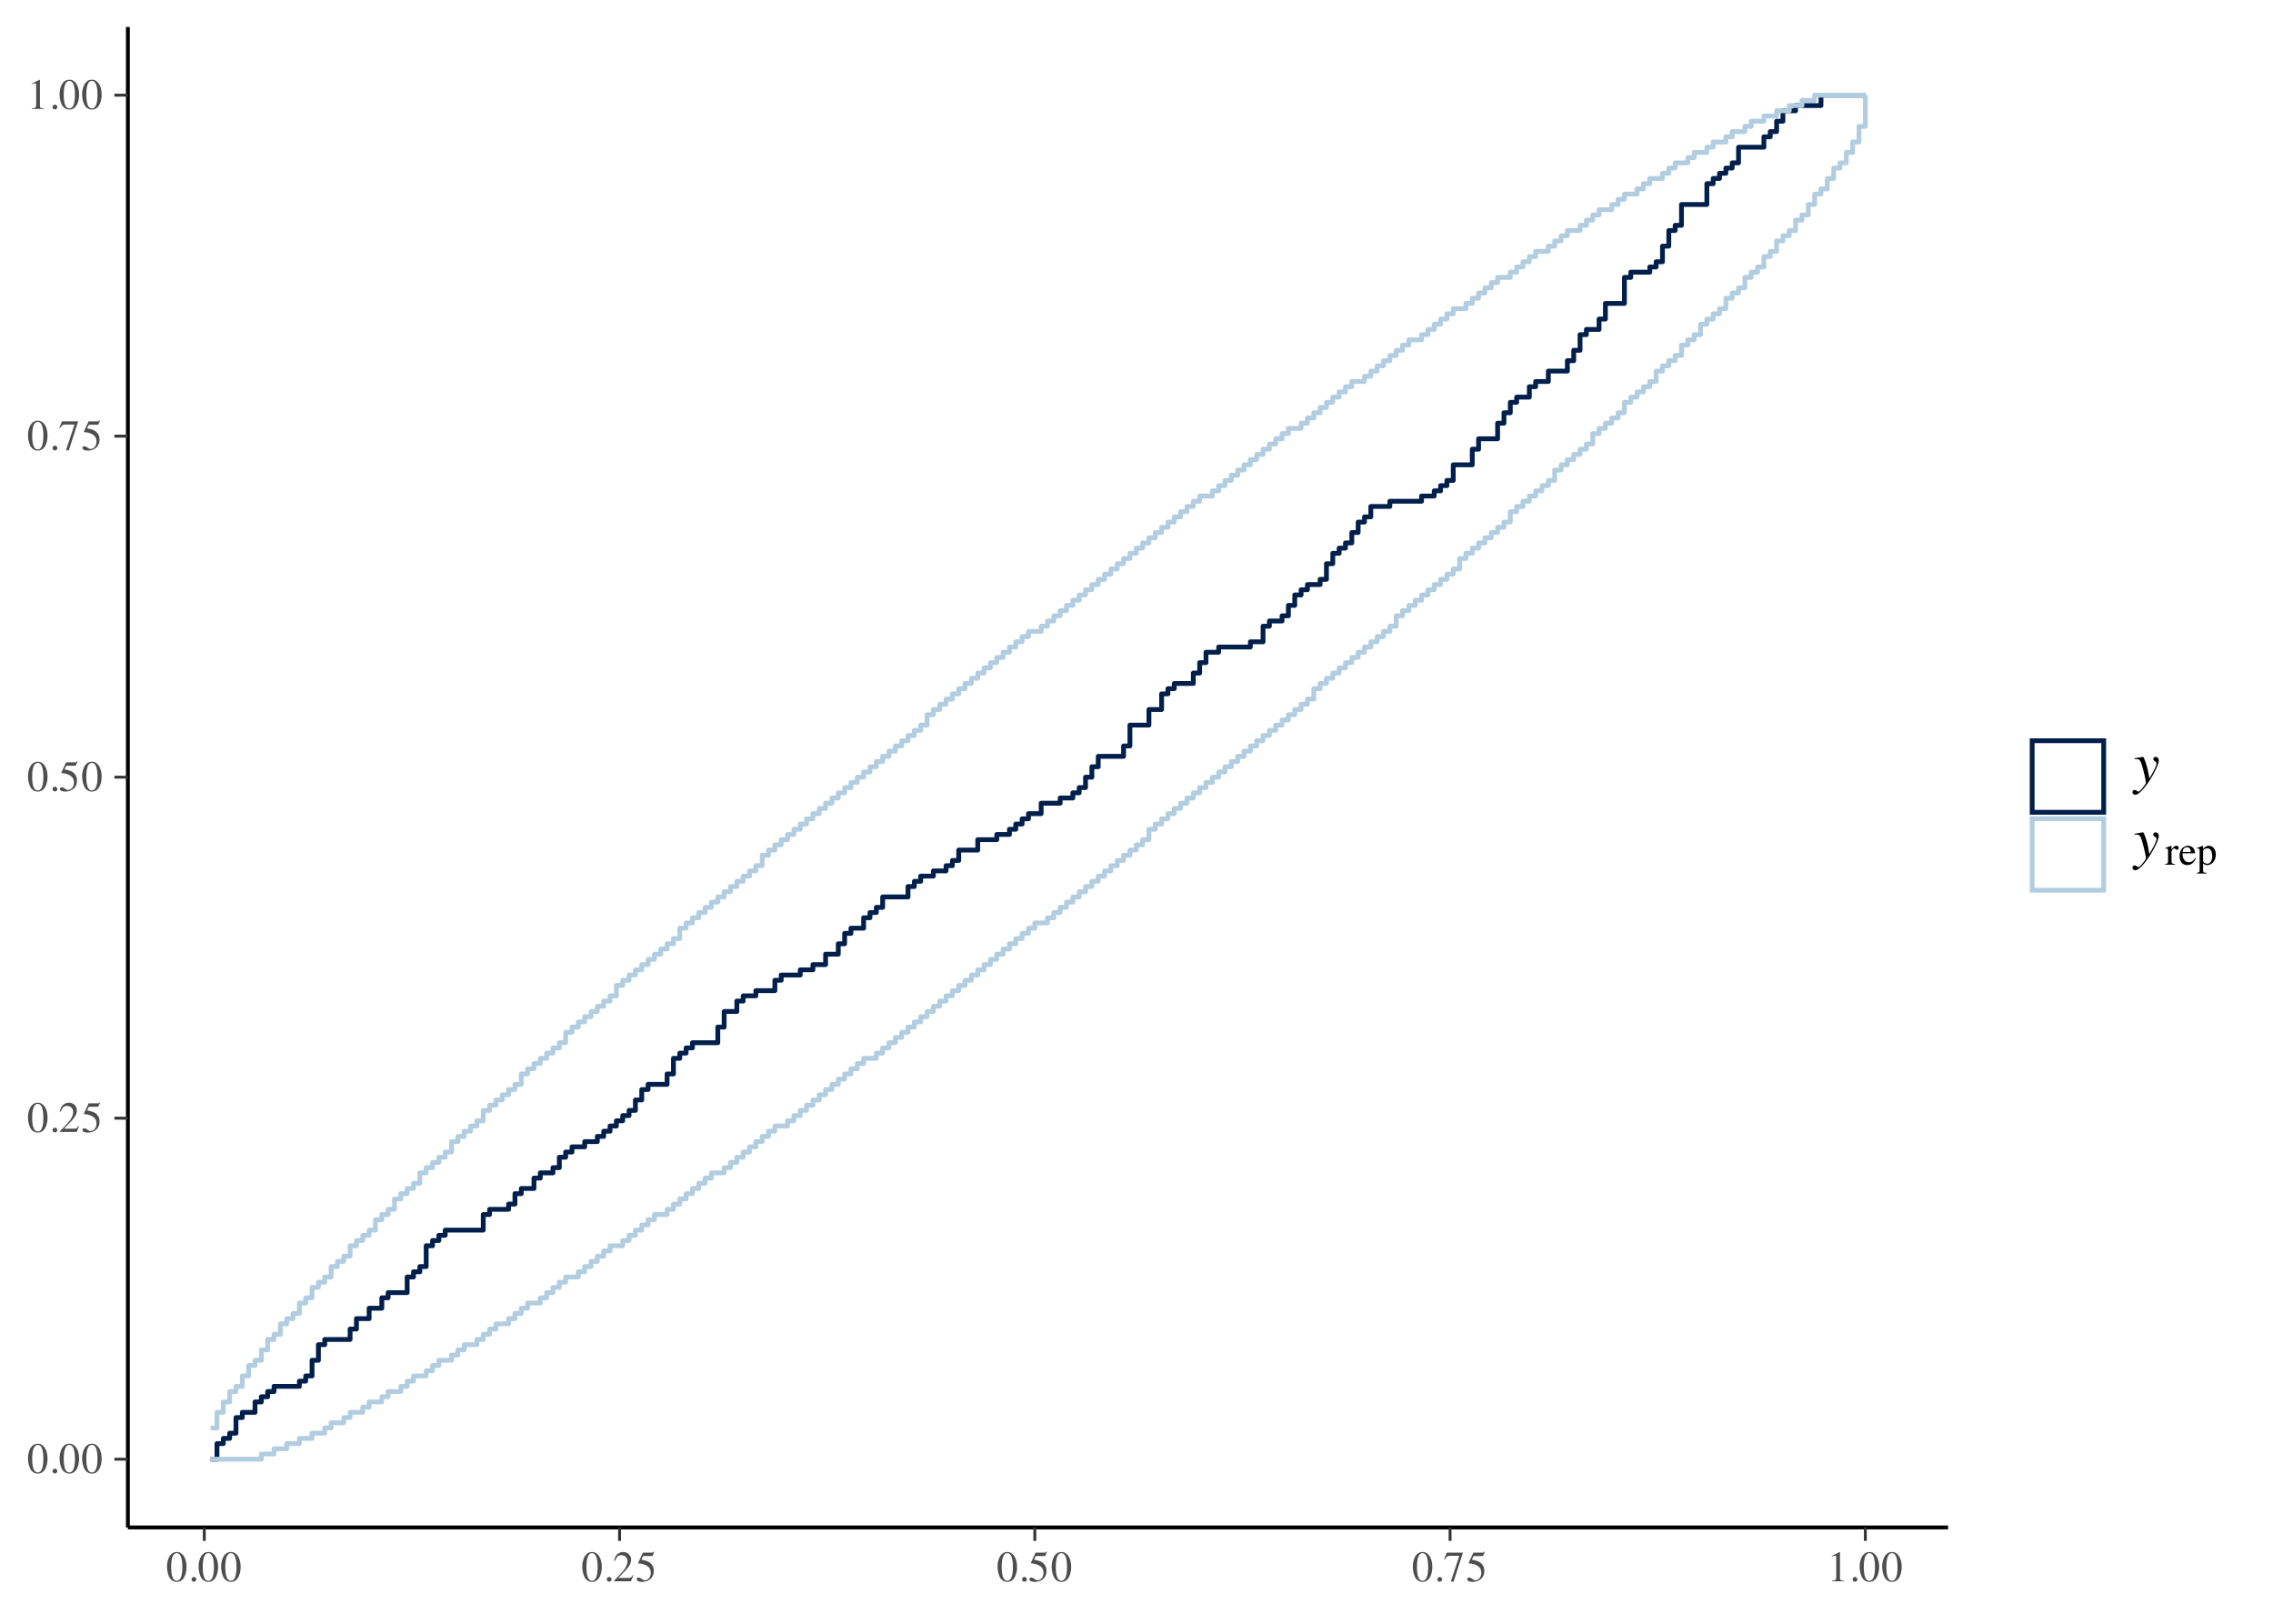 <?xml version="1.0" encoding="UTF-8"?>
<svg xmlns="http://www.w3.org/2000/svg" xmlns:xlink="http://www.w3.org/1999/xlink" width="504pt" height="360pt" viewBox="0 0 504 360" version="1.1">
<defs>
<g>
<symbol overflow="visible" id="glyph0-0">
<path style="stroke:none;" d=""/>
</symbol>
<symbol overflow="visible" id="glyph0-1">
<path style="stroke:none;" d="M 2.438 -6.484 C 1.906 -6.484 1.5 -6.328 1.156 -5.984 C 0.594 -5.453 0.234 -4.344 0.234 -3.219 C 0.234 -2.172 0.547 -1.062 1 -0.516 C 1.359 -0.094 1.844 0.141 2.391 0.141 C 2.891 0.141 3.297 -0.031 3.641 -0.359 C 4.203 -0.891 4.562 -2 4.562 -3.172 C 4.562 -5.125 3.688 -6.484 2.438 -6.484 Z M 2.406 -6.234 C 3.219 -6.234 3.641 -5.156 3.641 -3.141 C 3.641 -1.141 3.219 -0.109 2.391 -0.109 C 1.578 -0.109 1.156 -1.141 1.156 -3.141 C 1.156 -5.188 1.578 -6.234 2.406 -6.234 Z M 2.406 -6.234 "/>
</symbol>
<symbol overflow="visible" id="glyph0-2">
<path style="stroke:none;" d="M 1.203 -0.953 C 0.906 -0.953 0.672 -0.719 0.672 -0.406 C 0.672 -0.141 0.906 0.109 1.188 0.109 C 1.484 0.109 1.734 -0.125 1.734 -0.406 C 1.734 -0.703 1.484 -0.953 1.203 -0.953 Z M 1.203 -0.953 "/>
</symbol>
<symbol overflow="visible" id="glyph0-3">
<path style="stroke:none;" d="M 4.562 -1.312 L 4.438 -1.359 C 4.078 -0.812 3.969 -0.734 3.516 -0.734 L 1.234 -0.734 L 2.844 -2.422 C 3.688 -3.312 4.062 -4.031 4.062 -4.781 C 4.062 -5.75 3.297 -6.484 2.297 -6.484 C 1.766 -6.484 1.266 -6.281 0.906 -5.891 C 0.609 -5.562 0.453 -5.25 0.297 -4.578 L 0.5 -4.531 C 0.875 -5.469 1.219 -5.781 1.891 -5.781 C 2.703 -5.781 3.25 -5.234 3.25 -4.422 C 3.25 -3.672 2.797 -2.781 2 -1.922 L 0.281 -0.109 L 0.281 0 L 4.031 0 Z M 4.562 -1.312 "/>
</symbol>
<symbol overflow="visible" id="glyph0-4">
<path style="stroke:none;" d="M 1.734 -5.594 L 3.609 -5.594 C 3.781 -5.594 3.812 -5.609 3.844 -5.672 L 4.203 -6.531 L 4.109 -6.594 C 3.969 -6.406 3.891 -6.344 3.672 -6.344 L 1.672 -6.344 L 0.625 -4.078 C 0.609 -4.062 0.609 -4.047 0.609 -4.031 C 0.609 -3.969 0.656 -3.953 0.734 -3.953 C 1.031 -3.953 1.406 -3.891 1.812 -3.766 C 2.922 -3.406 3.422 -2.828 3.422 -1.859 C 3.422 -0.938 2.844 -0.219 2.078 -0.219 C 1.891 -0.219 1.734 -0.281 1.453 -0.5 C 1.141 -0.734 0.938 -0.812 0.703 -0.812 C 0.438 -0.812 0.312 -0.703 0.312 -0.453 C 0.312 -0.094 0.75 0.141 1.484 0.141 C 2.281 0.141 2.969 -0.125 3.453 -0.609 C 3.891 -1.047 4.094 -1.594 4.094 -2.328 C 4.094 -3.016 3.906 -3.453 3.438 -3.938 C 3.016 -4.359 2.469 -4.578 1.328 -4.781 Z M 1.734 -5.594 "/>
</symbol>
<symbol overflow="visible" id="glyph0-5">
<path style="stroke:none;" d="M 4.312 -6.344 L 0.766 -6.344 L 0.188 -4.938 L 0.359 -4.859 C 0.75 -5.5 0.938 -5.625 1.469 -5.641 L 3.547 -5.641 L 1.656 0.078 L 2.281 0.078 L 4.312 -6.203 Z M 4.312 -6.344 "/>
</symbol>
<symbol overflow="visible" id="glyph0-6">
<path style="stroke:none;" d="M 1.125 0 L 3.781 0 L 3.781 -0.141 C 3.047 -0.141 2.875 -0.25 2.875 -0.703 L 2.875 -6.469 L 2.797 -6.484 L 1.062 -5.609 L 1.062 -5.484 C 1.438 -5.625 1.672 -5.688 1.75 -5.688 C 1.953 -5.688 2.047 -5.547 2.047 -5.234 L 2.047 -0.891 C 2.031 -0.281 1.859 -0.156 1.125 -0.141 Z M 1.125 0 "/>
</symbol>
<symbol overflow="visible" id="glyph1-0">
<path style="stroke:none;" d=""/>
</symbol>
<symbol overflow="visible" id="glyph1-1">
<path style="stroke:none;" d="M 0.188 -5.203 C 0.344 -5.234 0.453 -5.25 0.594 -5.25 C 1.125 -5.25 1.375 -5.047 1.641 -4.344 C 1.984 -3.375 2.672 -0.594 2.672 -0.109 C 2.672 0.109 2.578 0.312 2.391 0.562 C 2.031 1.047 1.734 1.406 1.578 1.578 C 1.297 1.859 1.156 1.969 0.984 1.969 C 0.891 1.969 0.812 1.922 0.672 1.812 C 0.484 1.656 0.344 1.594 0.188 1.594 C -0.094 1.594 -0.312 1.812 -0.312 2.109 C -0.312 2.438 -0.031 2.672 0.344 2.672 C 1.188 2.672 2.875 0.734 4.297 -1.844 C 5.172 -3.438 5.531 -4.375 5.531 -5.016 C 5.531 -5.406 5.219 -5.734 4.828 -5.734 C 4.531 -5.734 4.312 -5.531 4.312 -5.25 C 4.312 -5.047 4.422 -4.906 4.688 -4.75 C 4.922 -4.609 5.016 -4.484 5.016 -4.297 C 5.016 -3.781 4.547 -2.781 3.438 -0.938 L 3.172 -2.438 C 2.984 -3.594 2.25 -5.734 2.047 -5.734 L 2 -5.734 C 1.969 -5.719 1.938 -5.719 1.891 -5.719 C 1.781 -5.703 1.297 -5.625 0.609 -5.5 C 0.547 -5.484 0.375 -5.453 0.188 -5.422 Z M 0.188 -5.203 "/>
</symbol>
<symbol overflow="visible" id="glyph2-0">
<path style="stroke:none;" d=""/>
</symbol>
<symbol overflow="visible" id="glyph2-1">
<path style="stroke:none;" d="M 0.047 0 L 2.234 0 L 2.234 -0.141 C 1.625 -0.156 1.469 -0.281 1.453 -0.812 L 1.453 -2.859 C 1.453 -3.156 1.844 -3.609 2.094 -3.609 C 2.141 -3.609 2.234 -3.562 2.328 -3.469 C 2.469 -3.344 2.578 -3.297 2.688 -3.297 C 2.906 -3.297 3.047 -3.453 3.047 -3.703 C 3.047 -4 2.859 -4.188 2.547 -4.188 C 2.172 -4.188 1.906 -3.984 1.453 -3.328 L 1.453 -4.172 L 1.406 -4.188 C 0.906 -3.984 0.578 -3.859 0.062 -3.688 L 0.062 -3.547 C 0.188 -3.578 0.266 -3.578 0.375 -3.578 C 0.609 -3.578 0.688 -3.438 0.688 -3.031 L 0.688 -0.766 C 0.672 -0.297 0.625 -0.234 0.047 -0.141 Z M 0.047 0 "/>
</symbol>
<symbol overflow="visible" id="glyph2-2">
<path style="stroke:none;" d="M 3.703 -1.484 C 3.281 -0.797 2.875 -0.531 2.297 -0.531 C 1.781 -0.531 1.391 -0.797 1.125 -1.312 C 0.969 -1.672 0.906 -1.953 0.875 -2.516 L 3.688 -2.516 C 3.609 -3.109 3.516 -3.375 3.297 -3.672 C 3.016 -3.984 2.594 -4.188 2.125 -4.188 C 1.672 -4.188 1.25 -4.016 0.906 -3.703 C 0.469 -3.344 0.234 -2.688 0.234 -1.953 C 0.234 -0.688 0.875 0.094 1.922 0.094 C 2.797 0.094 3.469 -0.453 3.859 -1.422 Z M 0.906 -2.812 C 1 -3.516 1.312 -3.859 1.859 -3.859 C 2.422 -3.859 2.641 -3.594 2.75 -2.812 Z M 0.906 -2.812 "/>
</symbol>
<symbol overflow="visible" id="glyph2-3">
<path style="stroke:none;" d="M 0.047 1.969 L 2.25 1.969 L 2.25 1.812 C 1.562 1.797 1.453 1.703 1.453 1.125 L 1.453 -0.297 C 1.766 0 1.984 0.094 2.359 0.094 C 3.453 0.094 4.281 -0.922 4.281 -2.25 C 4.281 -3.375 3.641 -4.188 2.75 -4.188 C 2.25 -4.188 1.844 -3.969 1.453 -3.469 L 1.453 -4.172 L 1.391 -4.188 C 0.906 -3.984 0.578 -3.875 0.078 -3.719 L 0.078 -3.578 C 0.156 -3.578 0.219 -3.578 0.312 -3.578 C 0.625 -3.578 0.688 -3.484 0.688 -3.062 L 0.688 1.188 C 0.688 1.672 0.578 1.766 0.047 1.812 Z M 1.453 -3.031 C 1.453 -3.312 1.953 -3.641 2.375 -3.641 C 3.047 -3.641 3.484 -2.953 3.484 -1.875 C 3.484 -0.875 3.047 -0.203 2.391 -0.203 C 1.969 -0.203 1.453 -0.531 1.453 -0.797 Z M 1.453 -3.031 "/>
</symbol>
</g>
</defs>
<g id="surface60">
<rect x="0" y="0" width="504" height="360" style="fill:rgb(100%,100%,100%);fill-opacity:1;stroke:none;"/>
<path style="fill:none;stroke-width:1.067;stroke-linecap:butt;stroke-linejoin:round;stroke:rgb(0.392%,12.157%,29.412%);stroke-opacity:1;stroke-miterlimit:10;" d="M 46.703 323.52 L 48.109 323.52 L 48.109 320.059 L 49.516 320.059 L 49.516 318.906 L 50.922 318.906 L 50.922 317.75 L 52.324 317.75 L 52.324 314.289 L 53.73 314.289 L 53.73 313.133 L 56.543 313.133 L 56.543 310.824 L 57.949 310.824 L 57.949 309.672 L 59.355 309.672 L 59.355 308.516 L 60.762 308.516 L 60.762 307.363 L 66.383 307.363 L 66.383 306.207 L 67.789 306.207 L 67.789 305.055 L 69.195 305.055 L 69.195 301.59 L 70.602 301.59 L 70.602 298.129 L 72.008 298.129 L 72.008 296.973 L 77.629 296.973 L 77.629 294.664 L 79.035 294.664 L 79.035 292.355 L 81.848 292.355 L 81.848 290.047 L 84.66 290.047 L 84.66 287.738 L 86.062 287.738 L 86.062 286.586 L 90.281 286.586 L 90.281 283.121 L 91.688 283.121 L 91.688 281.969 L 93.094 281.969 L 93.094 280.812 L 94.5 280.812 L 94.5 276.195 L 95.906 276.195 L 95.906 275.043 L 97.309 275.043 L 97.309 273.887 L 98.715 273.887 L 98.715 272.734 L 107.152 272.734 L 107.152 269.27 L 108.559 269.27 L 108.559 268.117 L 112.773 268.117 L 112.773 266.961 L 114.18 266.961 L 114.18 264.652 L 115.586 264.652 L 115.586 263.5 L 118.398 263.5 L 118.398 261.191 L 119.805 261.191 L 119.805 260.035 L 122.613 260.035 L 122.613 258.883 L 124.02 258.883 L 124.02 256.574 L 125.426 256.574 L 125.426 255.418 L 126.832 255.418 L 126.832 254.266 L 129.645 254.266 L 129.645 253.109 L 132.453 253.109 L 132.453 251.957 L 133.859 251.957 L 133.859 250.801 L 135.266 250.801 L 135.266 249.648 L 136.672 249.648 L 136.672 248.492 L 138.078 248.492 L 138.078 247.34 L 139.484 247.34 L 139.484 246.184 L 140.891 246.184 L 140.891 243.875 L 142.297 243.875 L 142.297 241.566 L 143.699 241.566 L 143.699 240.414 L 147.918 240.414 L 147.918 238.105 L 149.324 238.105 L 149.324 234.641 L 150.73 234.641 L 150.73 233.488 L 152.137 233.488 L 152.137 232.332 L 153.543 232.332 L 153.543 231.18 L 159.164 231.18 L 159.164 227.715 L 160.57 227.715 L 160.57 224.254 L 163.383 224.254 L 163.383 221.945 L 164.789 221.945 L 164.789 220.789 L 167.598 220.789 L 167.598 219.637 L 171.816 219.637 L 171.816 217.328 L 173.223 217.328 L 173.223 216.172 L 177.441 216.172 L 177.441 215.02 L 180.25 215.02 L 180.25 213.863 L 183.062 213.863 L 183.062 211.555 L 185.875 211.555 L 185.875 209.246 L 187.281 209.246 L 187.281 206.938 L 188.688 206.938 L 188.688 205.785 L 191.496 205.785 L 191.496 203.477 L 192.902 203.477 L 192.902 202.32 L 194.309 202.32 L 194.309 201.168 L 195.715 201.168 L 195.715 198.859 L 201.336 198.859 L 201.336 196.551 L 202.742 196.551 L 202.742 195.395 L 204.148 195.395 L 204.148 194.242 L 206.961 194.242 L 206.961 193.086 L 209.773 193.086 L 209.773 191.934 L 211.18 191.934 L 211.18 190.777 L 212.582 190.777 L 212.582 188.469 L 216.801 188.469 L 216.801 186.16 L 221.02 186.16 L 221.02 185.008 L 223.828 185.008 L 223.828 183.852 L 225.234 183.852 L 225.234 182.699 L 226.641 182.699 L 226.641 181.543 L 228.047 181.543 L 228.047 180.391 L 230.859 180.391 L 230.859 178.082 L 235.074 178.082 L 235.074 176.926 L 237.887 176.926 L 237.887 175.773 L 239.293 175.773 L 239.293 174.617 L 240.699 174.617 L 240.699 172.309 L 242.105 172.309 L 242.105 170 L 243.512 170 L 243.512 167.691 L 249.133 167.691 L 249.133 165.383 L 250.539 165.383 L 250.539 160.766 L 254.758 160.766 L 254.758 157.305 L 257.57 157.305 L 257.57 153.84 L 258.973 153.84 L 258.973 152.688 L 260.379 152.688 L 260.379 151.531 L 264.598 151.531 L 264.598 149.223 L 266.004 149.223 L 266.004 146.914 L 267.41 146.914 L 267.41 144.605 L 270.219 144.605 L 270.219 143.453 L 277.25 143.453 L 277.25 142.297 L 280.062 142.297 L 280.062 138.836 L 281.465 138.836 L 281.465 137.68 L 284.277 137.68 L 284.277 136.527 L 285.684 136.527 L 285.684 134.219 L 287.09 134.219 L 287.09 131.91 L 288.496 131.91 L 288.496 130.754 L 289.902 130.754 L 289.902 129.602 L 292.711 129.602 L 292.711 128.445 L 294.117 128.445 L 294.117 124.984 L 295.523 124.984 L 295.523 122.676 L 296.93 122.676 L 296.93 121.523 L 298.336 121.523 L 298.336 120.367 L 299.742 120.367 L 299.742 118.059 L 301.148 118.059 L 301.148 115.75 L 302.555 115.75 L 302.555 114.598 L 303.957 114.598 L 303.957 112.289 L 308.176 112.289 L 308.176 111.133 L 315.207 111.133 L 315.207 109.98 L 318.016 109.98 L 318.016 108.824 L 319.422 108.824 L 319.422 107.672 L 320.828 107.672 L 320.828 106.516 L 322.234 106.516 L 322.234 103.055 L 326.453 103.055 L 326.453 99.59 L 327.855 99.59 L 327.855 97.281 L 332.074 97.281 L 332.074 93.82 L 333.48 93.82 L 333.48 91.512 L 334.887 91.512 L 334.887 89.203 L 336.293 89.203 L 336.293 88.047 L 339.102 88.047 L 339.102 85.738 L 340.508 85.738 L 340.508 84.586 L 343.32 84.586 L 343.32 82.277 L 347.539 82.277 L 347.539 79.969 L 348.945 79.969 L 348.945 77.66 L 350.348 77.66 L 350.348 74.195 L 351.754 74.195 L 351.754 73.043 L 354.566 73.043 L 354.566 70.734 L 355.973 70.734 L 355.973 67.27 L 360.191 67.27 L 360.191 61.5 L 361.594 61.5 L 361.594 60.344 L 365.812 60.344 L 365.812 59.191 L 367.219 59.191 L 367.219 58.035 L 368.625 58.035 L 368.625 54.574 L 370.031 54.574 L 370.031 51.109 L 371.438 51.109 L 371.438 49.957 L 372.84 49.957 L 372.84 45.34 L 378.465 45.34 L 378.465 40.723 L 379.871 40.723 L 379.871 39.566 L 381.277 39.566 L 381.277 38.414 L 382.684 38.414 L 382.684 37.258 L 384.09 37.258 L 384.09 36.105 L 385.492 36.105 L 385.492 32.641 L 391.117 32.641 L 391.117 30.332 L 392.523 30.332 L 392.523 29.18 L 393.93 29.18 L 393.93 26.871 L 395.336 26.871 L 395.336 24.562 L 398.145 24.562 L 398.145 23.406 L 403.77 23.406 L 403.77 21.098 L 413.609 21.098 "/>
<path style="fill:none;stroke-width:1.067;stroke-linecap:butt;stroke-linejoin:round;stroke:rgb(70.196%,80.392%,87.843%);stroke-opacity:1;stroke-miterlimit:10;" d="M 46.703 316.598 L 48.109 316.598 L 48.109 313.133 L 49.516 313.133 L 49.516 310.824 L 50.922 310.824 L 50.922 308.516 L 52.324 308.516 L 52.324 307.363 L 53.73 307.363 L 53.73 305.055 L 55.137 305.055 L 55.137 302.746 L 56.543 302.746 L 56.543 301.59 L 57.949 301.59 L 57.949 299.281 L 59.355 299.281 L 59.355 296.973 L 60.762 296.973 L 60.762 295.82 L 62.168 295.82 L 62.168 293.512 L 63.57 293.512 L 63.57 292.355 L 64.977 292.355 L 64.977 291.203 L 66.383 291.203 L 66.383 288.895 L 67.789 288.895 L 67.789 287.738 L 69.195 287.738 L 69.195 285.43 L 70.602 285.43 L 70.602 284.277 L 72.008 284.277 L 72.008 283.121 L 73.414 283.121 L 73.414 280.812 L 74.816 280.812 L 74.816 279.66 L 76.223 279.66 L 76.223 278.504 L 77.629 278.504 L 77.629 276.195 L 79.035 276.195 L 79.035 275.043 L 80.441 275.043 L 80.441 273.887 L 81.848 273.887 L 81.848 272.734 L 83.254 272.734 L 83.254 270.426 L 84.66 270.426 L 84.66 269.27 L 86.062 269.27 L 86.062 268.117 L 87.469 268.117 L 87.469 265.809 L 88.875 265.809 L 88.875 264.652 L 90.281 264.652 L 90.281 263.5 L 91.688 263.5 L 91.688 262.344 L 93.094 262.344 L 93.094 260.035 L 94.5 260.035 L 94.5 258.883 L 95.906 258.883 L 95.906 257.727 L 97.309 257.727 L 97.309 256.574 L 98.715 256.574 L 98.715 255.418 L 100.121 255.418 L 100.121 253.109 L 101.527 253.109 L 101.527 251.957 L 102.934 251.957 L 102.934 250.801 L 104.34 250.801 L 104.34 249.648 L 105.746 249.648 L 105.746 248.492 L 107.152 248.492 L 107.152 246.184 L 108.559 246.184 L 108.559 245.031 L 109.961 245.031 L 109.961 243.875 L 111.367 243.875 L 111.367 242.723 L 112.773 242.723 L 112.773 241.566 L 114.18 241.566 L 114.18 240.414 L 115.586 240.414 L 115.586 238.105 L 116.992 238.105 L 116.992 236.949 L 118.398 236.949 L 118.398 235.797 L 119.805 235.797 L 119.805 234.641 L 121.207 234.641 L 121.207 233.488 L 122.613 233.488 L 122.613 232.332 L 124.02 232.332 L 124.02 231.18 L 125.426 231.18 L 125.426 228.871 L 126.832 228.871 L 126.832 227.715 L 128.238 227.715 L 128.238 226.562 L 129.645 226.562 L 129.645 225.406 L 131.051 225.406 L 131.051 224.254 L 132.453 224.254 L 132.453 223.098 L 133.859 223.098 L 133.859 221.945 L 135.266 221.945 L 135.266 220.789 L 136.672 220.789 L 136.672 218.48 L 138.078 218.48 L 138.078 217.328 L 139.484 217.328 L 139.484 216.172 L 140.891 216.172 L 140.891 215.02 L 142.297 215.02 L 142.297 213.863 L 143.699 213.863 L 143.699 212.711 L 145.105 212.711 L 145.105 211.555 L 146.512 211.555 L 146.512 210.402 L 147.918 210.402 L 147.918 209.246 L 149.324 209.246 L 149.324 208.094 L 150.73 208.094 L 150.73 205.785 L 152.137 205.785 L 152.137 204.629 L 153.543 204.629 L 153.543 203.477 L 154.945 203.477 L 154.945 202.32 L 156.352 202.32 L 156.352 201.168 L 157.758 201.168 L 157.758 200.012 L 159.164 200.012 L 159.164 198.859 L 160.57 198.859 L 160.57 197.703 L 161.977 197.703 L 161.977 196.551 L 163.383 196.551 L 163.383 195.395 L 164.789 195.395 L 164.789 194.242 L 166.191 194.242 L 166.191 193.086 L 167.598 193.086 L 167.598 191.934 L 169.004 191.934 L 169.004 189.625 L 170.41 189.625 L 170.41 188.469 L 171.816 188.469 L 171.816 187.316 L 173.223 187.316 L 173.223 186.16 L 174.629 186.16 L 174.629 185.008 L 176.035 185.008 L 176.035 183.852 L 177.441 183.852 L 177.441 182.699 L 178.844 182.699 L 178.844 181.543 L 180.25 181.543 L 180.25 180.391 L 181.656 180.391 L 181.656 179.234 L 183.062 179.234 L 183.062 178.082 L 184.469 178.082 L 184.469 176.926 L 185.875 176.926 L 185.875 175.773 L 187.281 175.773 L 187.281 174.617 L 188.688 174.617 L 188.688 173.465 L 190.09 173.465 L 190.09 172.309 L 191.496 172.309 L 191.496 171.156 L 192.902 171.156 L 192.902 170 L 194.309 170 L 194.309 168.848 L 195.715 168.848 L 195.715 167.691 L 197.121 167.691 L 197.121 166.539 L 198.527 166.539 L 198.527 165.383 L 199.934 165.383 L 199.934 164.23 L 201.336 164.23 L 201.336 163.074 L 202.742 163.074 L 202.742 161.922 L 204.148 161.922 L 204.148 160.766 L 205.555 160.766 L 205.555 158.457 L 206.961 158.457 L 206.961 157.305 L 208.367 157.305 L 208.367 156.148 L 209.773 156.148 L 209.773 154.996 L 211.18 154.996 L 211.18 153.84 L 212.582 153.84 L 212.582 152.688 L 213.988 152.688 L 213.988 151.531 L 215.395 151.531 L 215.395 150.379 L 216.801 150.379 L 216.801 149.223 L 218.207 149.223 L 218.207 148.07 L 219.613 148.07 L 219.613 146.914 L 221.02 146.914 L 221.02 145.762 L 222.426 145.762 L 222.426 144.605 L 223.828 144.605 L 223.828 143.453 L 225.234 143.453 L 225.234 142.297 L 226.641 142.297 L 226.641 141.145 L 228.047 141.145 L 228.047 139.988 L 230.859 139.988 L 230.859 138.836 L 232.266 138.836 L 232.266 137.68 L 233.672 137.68 L 233.672 136.527 L 235.074 136.527 L 235.074 135.371 L 236.48 135.371 L 236.48 134.219 L 237.887 134.219 L 237.887 133.062 L 239.293 133.062 L 239.293 131.91 L 240.699 131.91 L 240.699 130.754 L 242.105 130.754 L 242.105 129.602 L 243.512 129.602 L 243.512 128.445 L 244.918 128.445 L 244.918 127.293 L 246.324 127.293 L 246.324 126.141 L 247.727 126.141 L 247.727 124.984 L 249.133 124.984 L 249.133 123.832 L 250.539 123.832 L 250.539 122.676 L 251.945 122.676 L 251.945 121.523 L 253.352 121.523 L 253.352 120.367 L 254.758 120.367 L 254.758 119.215 L 256.164 119.215 L 256.164 118.059 L 257.57 118.059 L 257.57 116.906 L 258.973 116.906 L 258.973 115.75 L 260.379 115.75 L 260.379 114.598 L 261.785 114.598 L 261.785 113.441 L 263.191 113.441 L 263.191 112.289 L 264.598 112.289 L 264.598 111.133 L 266.004 111.133 L 266.004 109.98 L 268.816 109.98 L 268.816 108.824 L 270.219 108.824 L 270.219 107.672 L 271.625 107.672 L 271.625 106.516 L 273.031 106.516 L 273.031 105.363 L 274.438 105.363 L 274.438 104.207 L 275.844 104.207 L 275.844 103.055 L 277.25 103.055 L 277.25 101.898 L 278.656 101.898 L 278.656 100.746 L 280.062 100.746 L 280.062 99.59 L 281.465 99.59 L 281.465 98.438 L 282.871 98.438 L 282.871 97.281 L 284.277 97.281 L 284.277 96.129 L 285.684 96.129 L 285.684 94.973 L 288.496 94.973 L 288.496 93.82 L 289.902 93.82 L 289.902 92.664 L 291.309 92.664 L 291.309 91.512 L 292.711 91.512 L 292.711 90.355 L 294.117 90.355 L 294.117 89.203 L 295.523 89.203 L 295.523 88.047 L 296.93 88.047 L 296.93 86.895 L 298.336 86.895 L 298.336 85.738 L 299.742 85.738 L 299.742 84.586 L 302.555 84.586 L 302.555 83.43 L 303.957 83.43 L 303.957 82.277 L 305.363 82.277 L 305.363 81.121 L 306.77 81.121 L 306.77 79.969 L 308.176 79.969 L 308.176 78.812 L 309.582 78.812 L 309.582 77.66 L 310.988 77.66 L 310.988 76.504 L 312.395 76.504 L 312.395 75.352 L 315.207 75.352 L 315.207 74.195 L 316.609 74.195 L 316.609 73.043 L 318.016 73.043 L 318.016 71.887 L 319.422 71.887 L 319.422 70.734 L 320.828 70.734 L 320.828 69.578 L 322.234 69.578 L 322.234 68.426 L 325.047 68.426 L 325.047 67.27 L 326.453 67.27 L 326.453 66.117 L 327.855 66.117 L 327.855 64.961 L 329.262 64.961 L 329.262 63.809 L 330.668 63.809 L 330.668 62.652 L 332.074 62.652 L 332.074 61.5 L 334.887 61.5 L 334.887 60.344 L 336.293 60.344 L 336.293 59.191 L 337.699 59.191 L 337.699 58.035 L 339.102 58.035 L 339.102 56.883 L 340.508 56.883 L 340.508 55.727 L 343.32 55.727 L 343.32 54.574 L 344.727 54.574 L 344.727 53.418 L 346.133 53.418 L 346.133 52.266 L 347.539 52.266 L 347.539 51.109 L 350.348 51.109 L 350.348 49.957 L 351.754 49.957 L 351.754 48.801 L 353.16 48.801 L 353.16 47.648 L 354.566 47.648 L 354.566 46.492 L 357.379 46.492 L 357.379 45.34 L 358.785 45.34 L 358.785 44.184 L 360.191 44.184 L 360.191 43.031 L 363 43.031 L 363 41.875 L 364.406 41.875 L 364.406 40.723 L 365.812 40.723 L 365.812 39.566 L 368.625 39.566 L 368.625 38.414 L 370.031 38.414 L 370.031 37.258 L 371.438 37.258 L 371.438 36.105 L 374.246 36.105 L 374.246 34.949 L 375.652 34.949 L 375.652 33.797 L 378.465 33.797 L 378.465 32.641 L 379.871 32.641 L 379.871 31.488 L 382.684 31.488 L 382.684 30.332 L 384.09 30.332 L 384.09 29.18 L 386.898 29.18 L 386.898 28.023 L 388.305 28.023 L 388.305 26.871 L 391.117 26.871 L 391.117 25.715 L 393.93 25.715 L 393.93 24.562 L 396.738 24.562 L 396.738 23.406 L 399.551 23.406 L 399.551 22.254 L 402.363 22.254 L 402.363 21.098 L 413.609 21.098 "/>
<path style="fill:none;stroke-width:1.067;stroke-linecap:butt;stroke-linejoin:round;stroke:rgb(70.196%,80.392%,87.843%);stroke-opacity:1;stroke-miterlimit:10;" d="M 46.703 323.52 L 57.949 323.52 L 57.949 322.367 L 60.762 322.367 L 60.762 321.211 L 63.57 321.211 L 63.57 320.059 L 66.383 320.059 L 66.383 318.906 L 69.195 318.906 L 69.195 317.75 L 72.008 317.75 L 72.008 316.598 L 73.414 316.598 L 73.414 315.441 L 76.223 315.441 L 76.223 314.289 L 77.629 314.289 L 77.629 313.133 L 80.441 313.133 L 80.441 311.98 L 81.848 311.98 L 81.848 310.824 L 84.66 310.824 L 84.66 309.672 L 86.062 309.672 L 86.062 308.516 L 88.875 308.516 L 88.875 307.363 L 90.281 307.363 L 90.281 306.207 L 91.688 306.207 L 91.688 305.055 L 94.5 305.055 L 94.5 303.898 L 95.906 303.898 L 95.906 302.746 L 97.309 302.746 L 97.309 301.59 L 100.121 301.59 L 100.121 300.438 L 101.527 300.438 L 101.527 299.281 L 102.934 299.281 L 102.934 298.129 L 105.746 298.129 L 105.746 296.973 L 107.152 296.973 L 107.152 295.82 L 108.559 295.82 L 108.559 294.664 L 109.961 294.664 L 109.961 293.512 L 112.773 293.512 L 112.773 292.355 L 114.18 292.355 L 114.18 291.203 L 115.586 291.203 L 115.586 290.047 L 116.992 290.047 L 116.992 288.895 L 119.805 288.895 L 119.805 287.738 L 121.207 287.738 L 121.207 286.586 L 122.613 286.586 L 122.613 285.43 L 124.02 285.43 L 124.02 284.277 L 125.426 284.277 L 125.426 283.121 L 128.238 283.121 L 128.238 281.969 L 129.645 281.969 L 129.645 280.812 L 131.051 280.812 L 131.051 279.66 L 132.453 279.66 L 132.453 278.504 L 133.859 278.504 L 133.859 277.352 L 135.266 277.352 L 135.266 276.195 L 138.078 276.195 L 138.078 275.043 L 139.484 275.043 L 139.484 273.887 L 140.891 273.887 L 140.891 272.734 L 142.297 272.734 L 142.297 271.578 L 143.699 271.578 L 143.699 270.426 L 145.105 270.426 L 145.105 269.27 L 147.918 269.27 L 147.918 268.117 L 149.324 268.117 L 149.324 266.961 L 150.73 266.961 L 150.73 265.809 L 152.137 265.809 L 152.137 264.652 L 153.543 264.652 L 153.543 263.5 L 154.945 263.5 L 154.945 262.344 L 156.352 262.344 L 156.352 261.191 L 157.758 261.191 L 157.758 260.035 L 160.57 260.035 L 160.57 258.883 L 161.977 258.883 L 161.977 257.727 L 163.383 257.727 L 163.383 256.574 L 164.789 256.574 L 164.789 255.418 L 166.191 255.418 L 166.191 254.266 L 167.598 254.266 L 167.598 253.109 L 169.004 253.109 L 169.004 251.957 L 170.41 251.957 L 170.41 250.801 L 171.816 250.801 L 171.816 249.648 L 174.629 249.648 L 174.629 248.492 L 176.035 248.492 L 176.035 247.34 L 177.441 247.34 L 177.441 246.184 L 178.844 246.184 L 178.844 245.031 L 180.25 245.031 L 180.25 243.875 L 181.656 243.875 L 181.656 242.723 L 183.062 242.723 L 183.062 241.566 L 184.469 241.566 L 184.469 240.414 L 185.875 240.414 L 185.875 239.258 L 187.281 239.258 L 187.281 238.105 L 188.688 238.105 L 188.688 236.949 L 190.09 236.949 L 190.09 235.797 L 191.496 235.797 L 191.496 234.641 L 194.309 234.641 L 194.309 233.488 L 195.715 233.488 L 195.715 232.332 L 197.121 232.332 L 197.121 231.18 L 198.527 231.18 L 198.527 230.023 L 199.934 230.023 L 199.934 228.871 L 201.336 228.871 L 201.336 227.715 L 202.742 227.715 L 202.742 226.562 L 204.148 226.562 L 204.148 225.406 L 205.555 225.406 L 205.555 224.254 L 206.961 224.254 L 206.961 223.098 L 208.367 223.098 L 208.367 221.945 L 209.773 221.945 L 209.773 220.789 L 211.18 220.789 L 211.18 219.637 L 212.582 219.637 L 212.582 218.48 L 213.988 218.48 L 213.988 217.328 L 215.395 217.328 L 215.395 216.172 L 216.801 216.172 L 216.801 215.02 L 218.207 215.02 L 218.207 213.863 L 219.613 213.863 L 219.613 212.711 L 221.02 212.711 L 221.02 211.555 L 222.426 211.555 L 222.426 210.402 L 223.828 210.402 L 223.828 209.246 L 225.234 209.246 L 225.234 208.094 L 226.641 208.094 L 226.641 206.938 L 228.047 206.938 L 228.047 205.785 L 229.453 205.785 L 229.453 204.629 L 232.266 204.629 L 232.266 203.477 L 233.672 203.477 L 233.672 202.32 L 235.074 202.32 L 235.074 201.168 L 236.48 201.168 L 236.48 200.012 L 237.887 200.012 L 237.887 198.859 L 239.293 198.859 L 239.293 197.703 L 240.699 197.703 L 240.699 196.551 L 242.105 196.551 L 242.105 195.395 L 243.512 195.395 L 243.512 194.242 L 244.918 194.242 L 244.918 193.086 L 246.324 193.086 L 246.324 191.934 L 247.727 191.934 L 247.727 190.777 L 249.133 190.777 L 249.133 189.625 L 250.539 189.625 L 250.539 188.469 L 251.945 188.469 L 251.945 187.316 L 253.352 187.316 L 253.352 186.16 L 254.758 186.16 L 254.758 183.852 L 256.164 183.852 L 256.164 182.699 L 257.57 182.699 L 257.57 181.543 L 258.973 181.543 L 258.973 180.391 L 260.379 180.391 L 260.379 179.234 L 261.785 179.234 L 261.785 178.082 L 263.191 178.082 L 263.191 176.926 L 264.598 176.926 L 264.598 175.773 L 266.004 175.773 L 266.004 174.617 L 267.41 174.617 L 267.41 173.465 L 268.816 173.465 L 268.816 172.309 L 270.219 172.309 L 270.219 171.156 L 271.625 171.156 L 271.625 170 L 273.031 170 L 273.031 168.848 L 274.438 168.848 L 274.438 167.691 L 275.844 167.691 L 275.844 166.539 L 277.25 166.539 L 277.25 165.383 L 278.656 165.383 L 278.656 164.23 L 280.062 164.23 L 280.062 163.074 L 281.465 163.074 L 281.465 161.922 L 282.871 161.922 L 282.871 160.766 L 284.277 160.766 L 284.277 159.613 L 285.684 159.613 L 285.684 158.457 L 287.09 158.457 L 287.09 157.305 L 288.496 157.305 L 288.496 156.148 L 289.902 156.148 L 289.902 154.996 L 291.309 154.996 L 291.309 152.688 L 292.711 152.688 L 292.711 151.531 L 294.117 151.531 L 294.117 150.379 L 295.523 150.379 L 295.523 149.223 L 296.93 149.223 L 296.93 148.07 L 298.336 148.07 L 298.336 146.914 L 299.742 146.914 L 299.742 145.762 L 301.148 145.762 L 301.148 144.605 L 302.555 144.605 L 302.555 143.453 L 303.957 143.453 L 303.957 142.297 L 305.363 142.297 L 305.363 141.145 L 306.77 141.145 L 306.77 139.988 L 308.176 139.988 L 308.176 138.836 L 309.582 138.836 L 309.582 136.527 L 310.988 136.527 L 310.988 135.371 L 312.395 135.371 L 312.395 134.219 L 313.801 134.219 L 313.801 133.062 L 315.207 133.062 L 315.207 131.91 L 316.609 131.91 L 316.609 130.754 L 318.016 130.754 L 318.016 129.602 L 319.422 129.602 L 319.422 128.445 L 320.828 128.445 L 320.828 127.293 L 322.234 127.293 L 322.234 126.141 L 323.641 126.141 L 323.641 123.832 L 325.047 123.832 L 325.047 122.676 L 326.453 122.676 L 326.453 121.523 L 327.855 121.523 L 327.855 120.367 L 329.262 120.367 L 329.262 119.215 L 330.668 119.215 L 330.668 118.059 L 332.074 118.059 L 332.074 116.906 L 333.48 116.906 L 333.48 115.75 L 334.887 115.75 L 334.887 113.441 L 336.293 113.441 L 336.293 112.289 L 337.699 112.289 L 337.699 111.133 L 339.102 111.133 L 339.102 109.98 L 340.508 109.98 L 340.508 108.824 L 341.914 108.824 L 341.914 107.672 L 343.32 107.672 L 343.32 106.516 L 344.727 106.516 L 344.727 104.207 L 346.133 104.207 L 346.133 103.055 L 347.539 103.055 L 347.539 101.898 L 348.945 101.898 L 348.945 100.746 L 350.348 100.746 L 350.348 99.59 L 351.754 99.59 L 351.754 98.438 L 353.16 98.438 L 353.16 96.129 L 354.566 96.129 L 354.566 94.973 L 355.973 94.973 L 355.973 93.82 L 357.379 93.82 L 357.379 92.664 L 358.785 92.664 L 358.785 91.512 L 360.191 91.512 L 360.191 89.203 L 361.594 89.203 L 361.594 88.047 L 363 88.047 L 363 86.895 L 364.406 86.895 L 364.406 85.738 L 365.812 85.738 L 365.812 84.586 L 367.219 84.586 L 367.219 82.277 L 368.625 82.277 L 368.625 81.121 L 370.031 81.121 L 370.031 79.969 L 371.438 79.969 L 371.438 78.812 L 372.84 78.812 L 372.84 76.504 L 374.246 76.504 L 374.246 75.352 L 375.652 75.352 L 375.652 74.195 L 377.059 74.195 L 377.059 71.887 L 378.465 71.887 L 378.465 70.734 L 379.871 70.734 L 379.871 69.578 L 381.277 69.578 L 381.277 68.426 L 382.684 68.426 L 382.684 66.117 L 384.09 66.117 L 384.09 64.961 L 385.492 64.961 L 385.492 63.809 L 386.898 63.809 L 386.898 61.5 L 388.305 61.5 L 388.305 60.344 L 389.711 60.344 L 389.711 59.191 L 391.117 59.191 L 391.117 56.883 L 392.523 56.883 L 392.523 55.727 L 393.93 55.727 L 393.93 53.418 L 395.336 53.418 L 395.336 52.266 L 396.738 52.266 L 396.738 51.109 L 398.145 51.109 L 398.145 48.801 L 399.551 48.801 L 399.551 47.648 L 400.957 47.648 L 400.957 45.34 L 402.363 45.34 L 402.363 43.031 L 403.77 43.031 L 403.77 41.875 L 405.176 41.875 L 405.176 39.566 L 406.582 39.566 L 406.582 37.258 L 407.984 37.258 L 407.984 36.105 L 409.391 36.105 L 409.391 33.797 L 410.797 33.797 L 410.797 31.488 L 412.203 31.488 L 412.203 28.023 L 413.609 28.023 L 413.609 21.098 "/>
<path style="fill:none;stroke-width:0.854;stroke-linecap:butt;stroke-linejoin:round;stroke:rgb(0%,0%,0%);stroke-opacity:1;stroke-miterlimit:10;" d="M 28.355 338.645 L 28.355 5.977 "/>
<g style="fill:rgb(30.196%,30.196%,30.196%);fill-opacity:1;">
  <use xlink:href="#glyph0-1" x="5.977" y="326.575"/>
  <use xlink:href="#glyph0-2" x="10.977" y="326.575"/>
  <use xlink:href="#glyph0-1" x="12.977" y="326.575"/>
  <use xlink:href="#glyph0-1" x="17.977" y="326.575"/>
</g>
<g style="fill:rgb(30.196%,30.196%,30.196%);fill-opacity:1;">
  <use xlink:href="#glyph0-1" x="5.977" y="250.97"/>
  <use xlink:href="#glyph0-2" x="10.977" y="250.97"/>
  <use xlink:href="#glyph0-3" x="12.977" y="250.97"/>
  <use xlink:href="#glyph0-4" x="17.977" y="250.97"/>
</g>
<g style="fill:rgb(30.196%,30.196%,30.196%);fill-opacity:1;">
  <use xlink:href="#glyph0-1" x="5.977" y="175.364"/>
  <use xlink:href="#glyph0-2" x="10.977" y="175.364"/>
  <use xlink:href="#glyph0-4" x="12.977" y="175.364"/>
  <use xlink:href="#glyph0-1" x="17.977" y="175.364"/>
</g>
<g style="fill:rgb(30.196%,30.196%,30.196%);fill-opacity:1;">
  <use xlink:href="#glyph0-1" x="5.977" y="99.759"/>
  <use xlink:href="#glyph0-2" x="10.977" y="99.759"/>
  <use xlink:href="#glyph0-5" x="12.977" y="99.759"/>
  <use xlink:href="#glyph0-4" x="17.977" y="99.759"/>
</g>
<g style="fill:rgb(30.196%,30.196%,30.196%);fill-opacity:1;">
  <use xlink:href="#glyph0-6" x="5.977" y="24.153"/>
  <use xlink:href="#glyph0-2" x="10.977" y="24.153"/>
  <use xlink:href="#glyph0-1" x="12.977" y="24.153"/>
  <use xlink:href="#glyph0-1" x="17.977" y="24.153"/>
</g>
<path style="fill:none;stroke-width:0.64;stroke-linecap:butt;stroke-linejoin:round;stroke:rgb(20%,20%,20%);stroke-opacity:1;stroke-miterlimit:10;" d="M 25.367 323.52 L 28.355 323.52 "/>
<path style="fill:none;stroke-width:0.64;stroke-linecap:butt;stroke-linejoin:round;stroke:rgb(20%,20%,20%);stroke-opacity:1;stroke-miterlimit:10;" d="M 25.367 247.914 L 28.355 247.914 "/>
<path style="fill:none;stroke-width:0.64;stroke-linecap:butt;stroke-linejoin:round;stroke:rgb(20%,20%,20%);stroke-opacity:1;stroke-miterlimit:10;" d="M 25.367 172.309 L 28.355 172.309 "/>
<path style="fill:none;stroke-width:0.64;stroke-linecap:butt;stroke-linejoin:round;stroke:rgb(20%,20%,20%);stroke-opacity:1;stroke-miterlimit:10;" d="M 25.367 96.703 L 28.355 96.703 "/>
<path style="fill:none;stroke-width:0.64;stroke-linecap:butt;stroke-linejoin:round;stroke:rgb(20%,20%,20%);stroke-opacity:1;stroke-miterlimit:10;" d="M 25.367 21.098 L 28.355 21.098 "/>
<path style="fill:none;stroke-width:0.854;stroke-linecap:butt;stroke-linejoin:round;stroke:rgb(0%,0%,0%);stroke-opacity:1;stroke-miterlimit:10;" d="M 28.355 338.645 L 431.953 338.645 "/>
<path style="fill:none;stroke-width:0.64;stroke-linecap:butt;stroke-linejoin:round;stroke:rgb(20%,20%,20%);stroke-opacity:1;stroke-miterlimit:10;" d="M 45.297 341.633 L 45.297 338.645 "/>
<path style="fill:none;stroke-width:0.64;stroke-linecap:butt;stroke-linejoin:round;stroke:rgb(20%,20%,20%);stroke-opacity:1;stroke-miterlimit:10;" d="M 137.375 341.633 L 137.375 338.645 "/>
<path style="fill:none;stroke-width:0.64;stroke-linecap:butt;stroke-linejoin:round;stroke:rgb(20%,20%,20%);stroke-opacity:1;stroke-miterlimit:10;" d="M 229.453 341.633 L 229.453 338.645 "/>
<path style="fill:none;stroke-width:0.64;stroke-linecap:butt;stroke-linejoin:round;stroke:rgb(20%,20%,20%);stroke-opacity:1;stroke-miterlimit:10;" d="M 321.531 341.633 L 321.531 338.645 "/>
<path style="fill:none;stroke-width:0.64;stroke-linecap:butt;stroke-linejoin:round;stroke:rgb(20%,20%,20%);stroke-opacity:1;stroke-miterlimit:10;" d="M 413.609 341.633 L 413.609 338.645 "/>
<g style="fill:rgb(30.196%,30.196%,30.196%);fill-opacity:1;">
  <use xlink:href="#glyph0-1" x="36.797" y="350.579"/>
  <use xlink:href="#glyph0-2" x="41.797" y="350.579"/>
  <use xlink:href="#glyph0-1" x="43.797" y="350.579"/>
  <use xlink:href="#glyph0-1" x="48.797" y="350.579"/>
</g>
<g style="fill:rgb(30.196%,30.196%,30.196%);fill-opacity:1;">
  <use xlink:href="#glyph0-1" x="128.875" y="350.579"/>
  <use xlink:href="#glyph0-2" x="133.875" y="350.579"/>
  <use xlink:href="#glyph0-3" x="135.875" y="350.579"/>
  <use xlink:href="#glyph0-4" x="140.875" y="350.579"/>
</g>
<g style="fill:rgb(30.196%,30.196%,30.196%);fill-opacity:1;">
  <use xlink:href="#glyph0-1" x="220.953" y="350.579"/>
  <use xlink:href="#glyph0-2" x="225.953" y="350.579"/>
  <use xlink:href="#glyph0-4" x="227.953" y="350.579"/>
  <use xlink:href="#glyph0-1" x="232.953" y="350.579"/>
</g>
<g style="fill:rgb(30.196%,30.196%,30.196%);fill-opacity:1;">
  <use xlink:href="#glyph0-1" x="313.031" y="350.579"/>
  <use xlink:href="#glyph0-2" x="318.031" y="350.579"/>
  <use xlink:href="#glyph0-5" x="320.031" y="350.579"/>
  <use xlink:href="#glyph0-4" x="325.031" y="350.579"/>
</g>
<g style="fill:rgb(30.196%,30.196%,30.196%);fill-opacity:1;">
  <use xlink:href="#glyph0-6" x="405.109" y="350.579"/>
  <use xlink:href="#glyph0-2" x="410.109" y="350.579"/>
  <use xlink:href="#glyph0-1" x="412.109" y="350.579"/>
  <use xlink:href="#glyph0-1" x="417.109" y="350.579"/>
</g>
<path style="fill:none;stroke-width:1.067;stroke-linecap:butt;stroke-linejoin:miter;stroke:rgb(0.392%,12.157%,29.412%);stroke-opacity:1;stroke-miterlimit:10;" d="M 450.598 180.09 L 466.461 180.09 L 466.461 164.227 L 450.598 164.227 Z M 450.598 180.09 "/>
<path style="fill:none;stroke-width:1.067;stroke-linecap:butt;stroke-linejoin:miter;stroke:rgb(70.196%,80.392%,87.843%);stroke-opacity:1;stroke-miterlimit:10;" d="M 450.598 197.371 L 466.461 197.371 L 466.461 181.508 L 450.598 181.508 Z M 450.598 197.371 "/>
<g style="fill:rgb(0%,0%,0%);fill-opacity:1;">
  <use xlink:href="#glyph1-1" x="473.145" y="173.539"/>
</g>
<g style="fill:rgb(0%,0%,0%);fill-opacity:1;">
  <use xlink:href="#glyph1-1" x="473.145" y="190.27"/>
</g>
<g style="fill:rgb(0%,0%,0%);fill-opacity:1;">
  <use xlink:href="#glyph2-1" x="480.043" y="191.703"/>
</g>
<g style="fill:rgb(0%,0%,0%);fill-opacity:1;">
  <use xlink:href="#glyph2-2" x="483.043" y="191.703"/>
</g>
<g style="fill:rgb(0%,0%,0%);fill-opacity:1;">
  <use xlink:href="#glyph2-3" x="487.043" y="191.703"/>
</g>
</g>
</svg>
